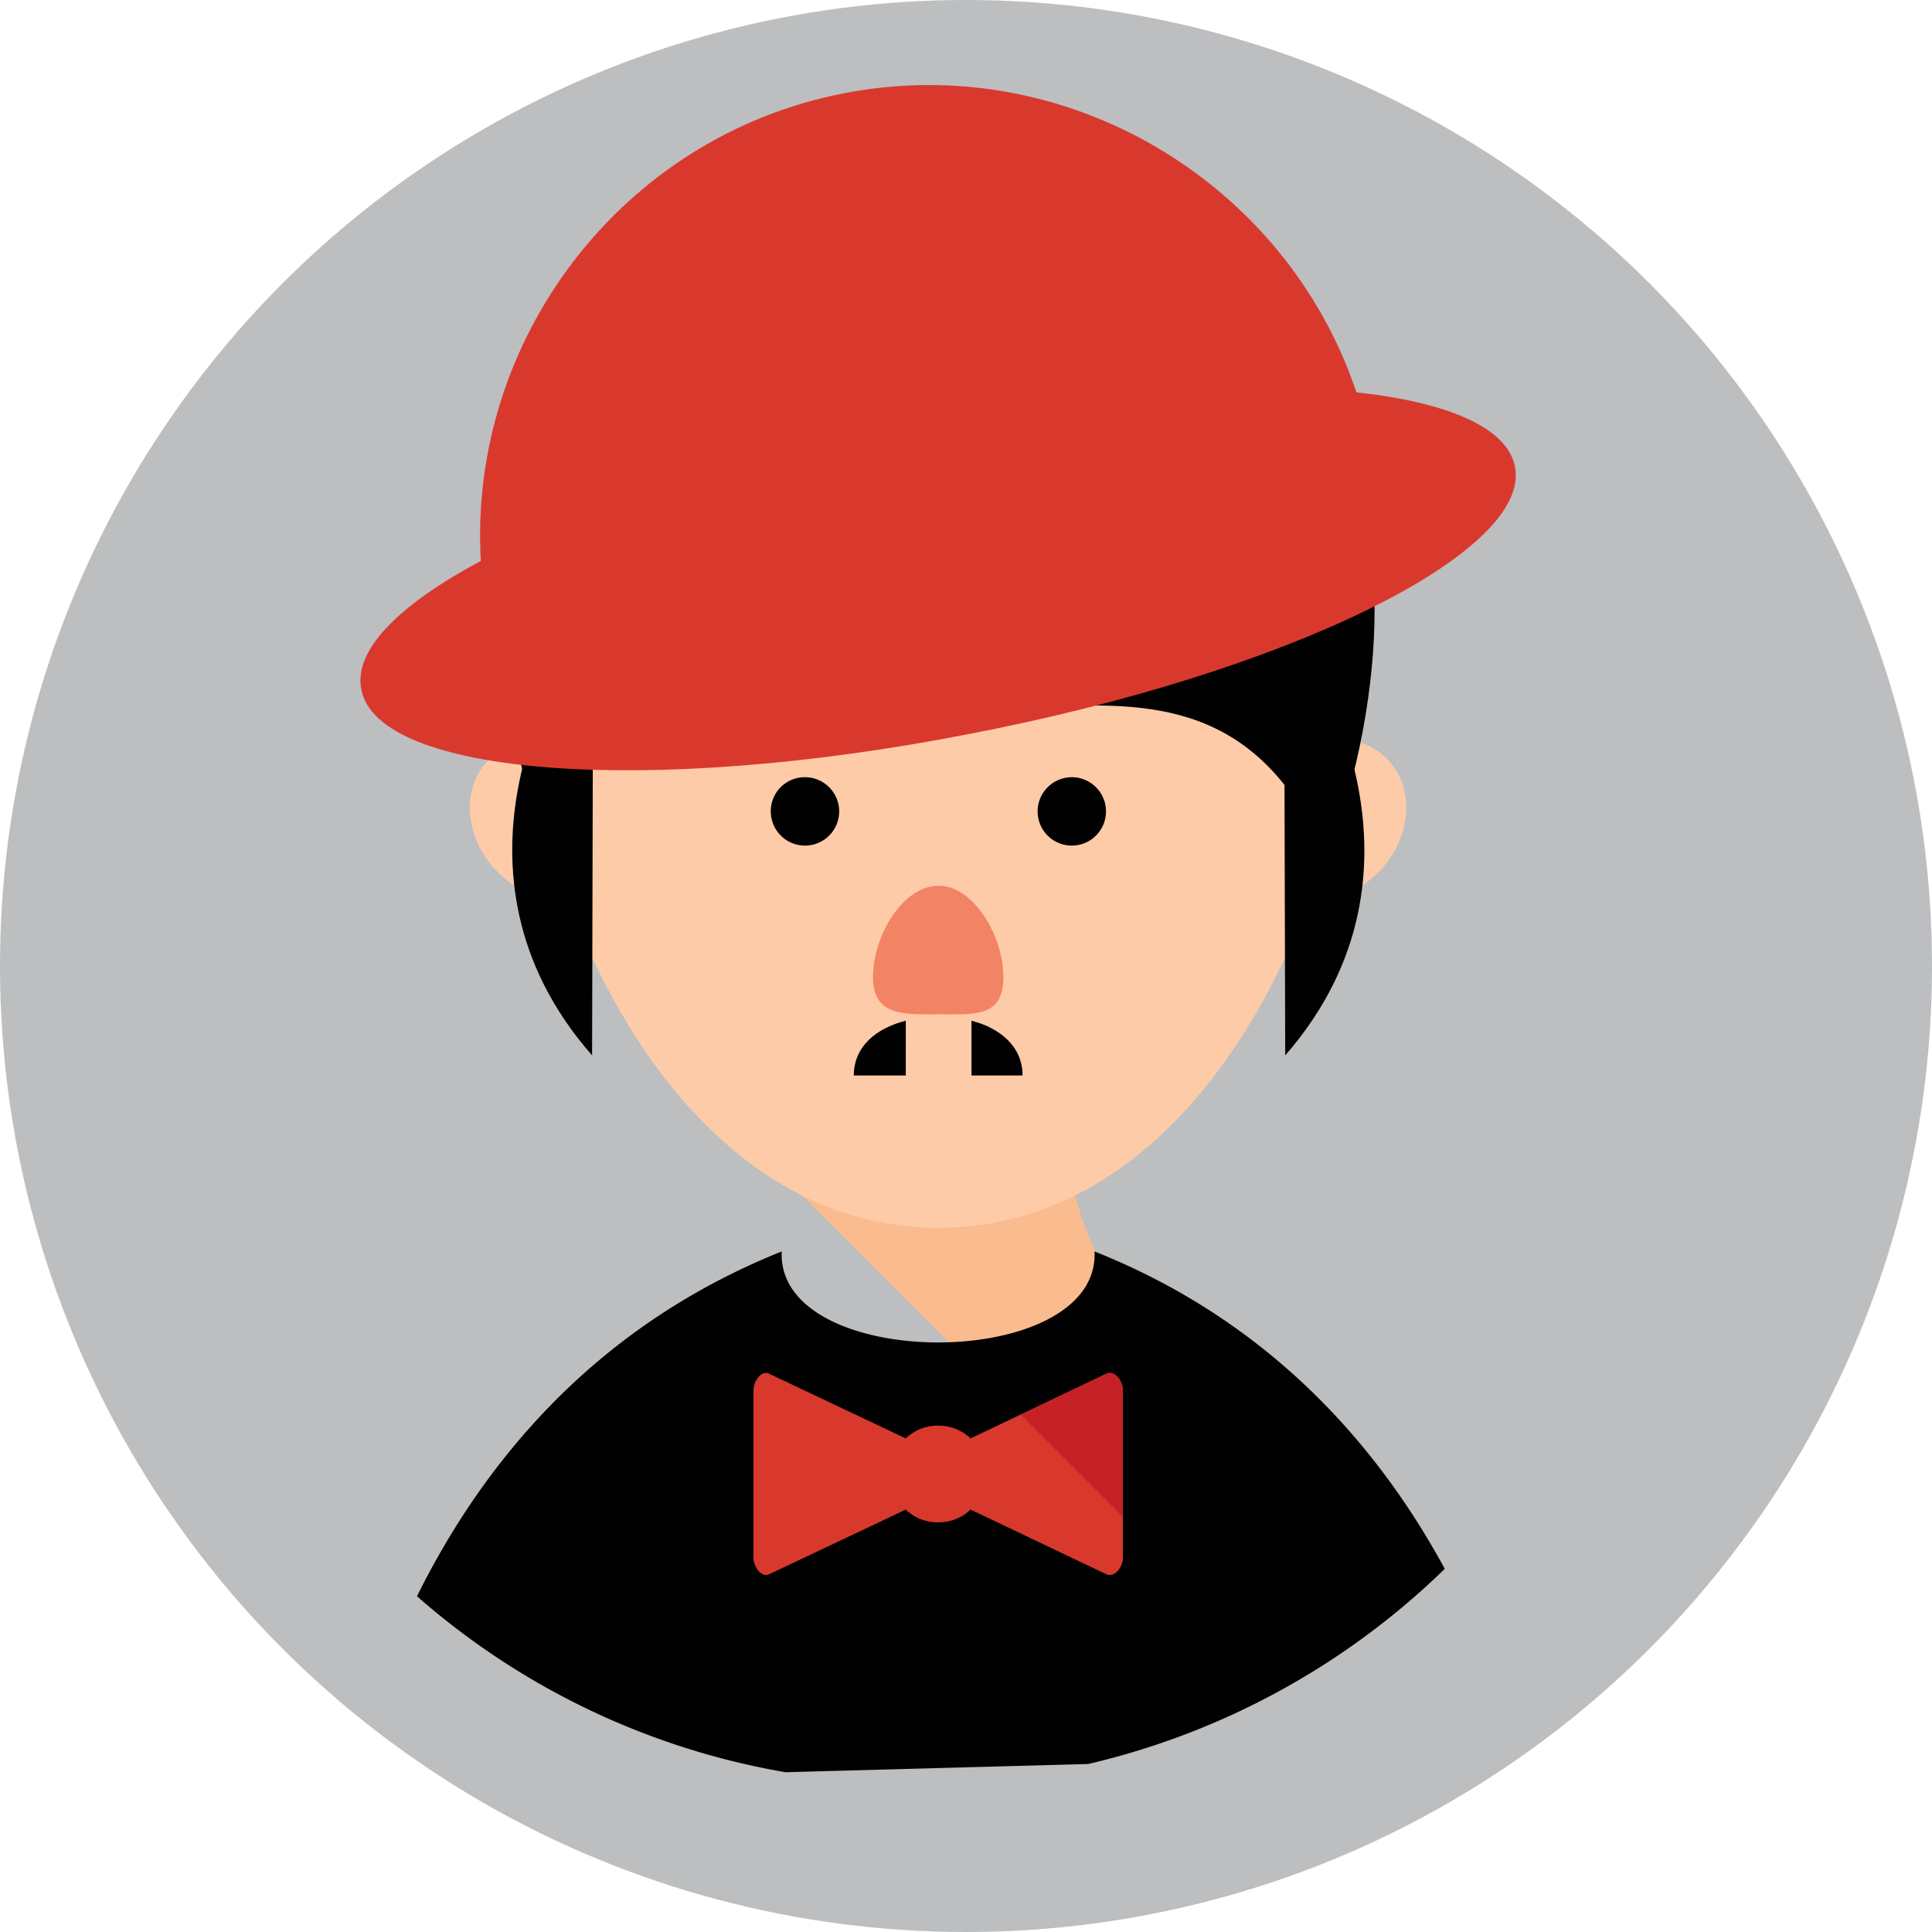 <svg xmlns="http://www.w3.org/2000/svg" viewBox="0 0 439.66 439.66"><defs><style>.cls-1{fill:#bcbec0;}.cls-2{fill:#fabb8e;}.cls-2,.cls-3,.cls-4,.cls-5,.cls-6,.cls-7{fill-rule:evenodd;}.cls-3{fill:#fdcba7;}.cls-4{fill:#010101;}.cls-5{fill:#f38365;}.cls-6{fill:#d9392d;}.cls-7{fill:#c62127;}</style></defs><g id="Layer_2" data-name="Layer 2"><g id="new"><circle class="cls-1" cx="219.83" cy="219.83" r="219.83"/><path class="cls-2" d="M185.79,255.11a115,115,0,0,1-3.32,16.81l100,100.25,24.28-24.28C292.26,332.94,274,319,260.51,302.64c-9.13-11-16.6-25.53-19.1-47.53Z"/><path class="cls-3" d="M213.6,49.64a95.7,95.7,0,0,1,95.68,95.68c0,52.92-33.2,134.08-95.68,134.08s-95.68-81.16-95.68-134.08A95.57,95.57,0,0,1,213.6,49.64Z"/><path class="cls-4" d="M178.74,403.3h0a170.91,170.91,0,0,1-83.85-40.05h0c15.77-31.76,41.51-61.85,83-78.46-1.24,27.61,72.44,27.61,71.19,0,38.61,15.36,63.72,42.76,79.7,72.23a172.45,172.45,0,0,1-81.15,44.41h0"/><path class="cls-3" d="M304.3,168.15c-10.17,0-19.51,8.3-21,18.26-1.45,10.17,5.6,18.48,15.77,18.48,10,0,19.31-8.31,20.76-18.48,1.45-10-5.4-18.26-15.57-18.26Z"/><path class="cls-3" d="M122.9,168.15c10,0,19.31,8.3,20.76,18.26,1.45,10.17-5.4,18.48-15.57,18.48s-19.51-8.31-21-18.48c-1.45-10,5.6-18.26,15.77-18.26Z"/><path class="cls-4" d="M213.6,43.21c54.8,0,99.21,42.75,99.21,95.68,0,17-3.53,37.15-10.79,56.45-30.93-71.61-98.17,0-142.79-60-13.29,30.92-20.55,35.28-39.85,41.92-3.32-13.49-5.19-26.56-5.19-38.39,0-52.93,44.62-95.68,99.41-95.68Z"/><path class="cls-4" d="M243.91,176.87a7.78,7.78,0,1,1,0,15.56,7.78,7.78,0,0,1,0-15.56Z"/><path class="cls-4" d="M183.09,176.87a7.78,7.78,0,1,1-7.68,7.88,7.71,7.71,0,0,1,7.68-7.88Z"/><path class="cls-5" d="M213.6,201.57c8.1,0,14.74,11.62,14.74,20.75s-6.23,8.51-14.32,8.51-15.36.62-15.36-8.51,6.64-20.75,14.94-20.75Z"/><path class="cls-4" d="M298.08,150.3s31.34,47.53-5.61,89.87l-.21-82.4Z"/><path class="cls-4" d="M128.92,150.3s-31.34,47.53,5.82,89.87l.2-82.4Z"/><path class="cls-4" d="M206.13,244.74H194.3c0-6.65,5.19-10.8,11.83-12.46Z"/><path class="cls-4" d="M221.08,244.74H232.7c0-6.65-5.19-10.8-11.62-12.46Z"/><path class="cls-6" d="M175,312.6l31.13,14.74a10.38,10.38,0,0,1,7.27-2.91,10.51,10.51,0,0,1,7.47,2.91l30.92-14.74c1.87-.83,3.74,1.66,3.74,3.74v38.19c0,2.07-1.87,4.56-3.74,3.73l-30.92-14.73a10.51,10.51,0,0,1-7.47,2.9,10.37,10.37,0,0,1-7.27-2.9L175,358.26c-1.66.83-3.53-1.66-3.53-3.73V316.34c0-2.08,1.87-4.57,3.53-3.74Z"/><path class="cls-7" d="M232.28,321.94l19.51-9.34c1.87-.83,3.74,1.66,3.74,3.74v28.85Z"/><path class="cls-6" d="M308.66,89.28c21,2.28,34.45,8.1,36.11,17,3.74,19.51-51.88,46.91-124.53,60.81-72.43,14.12-134.28,9.55-138-10.17-1.87-8.92,8.5-19.3,27.18-29.26-2.9-50.23,32-96.72,82.82-106.47h0c50.64-9.76,100.45,20.34,116.43,68.07Z"/></g></g></svg>